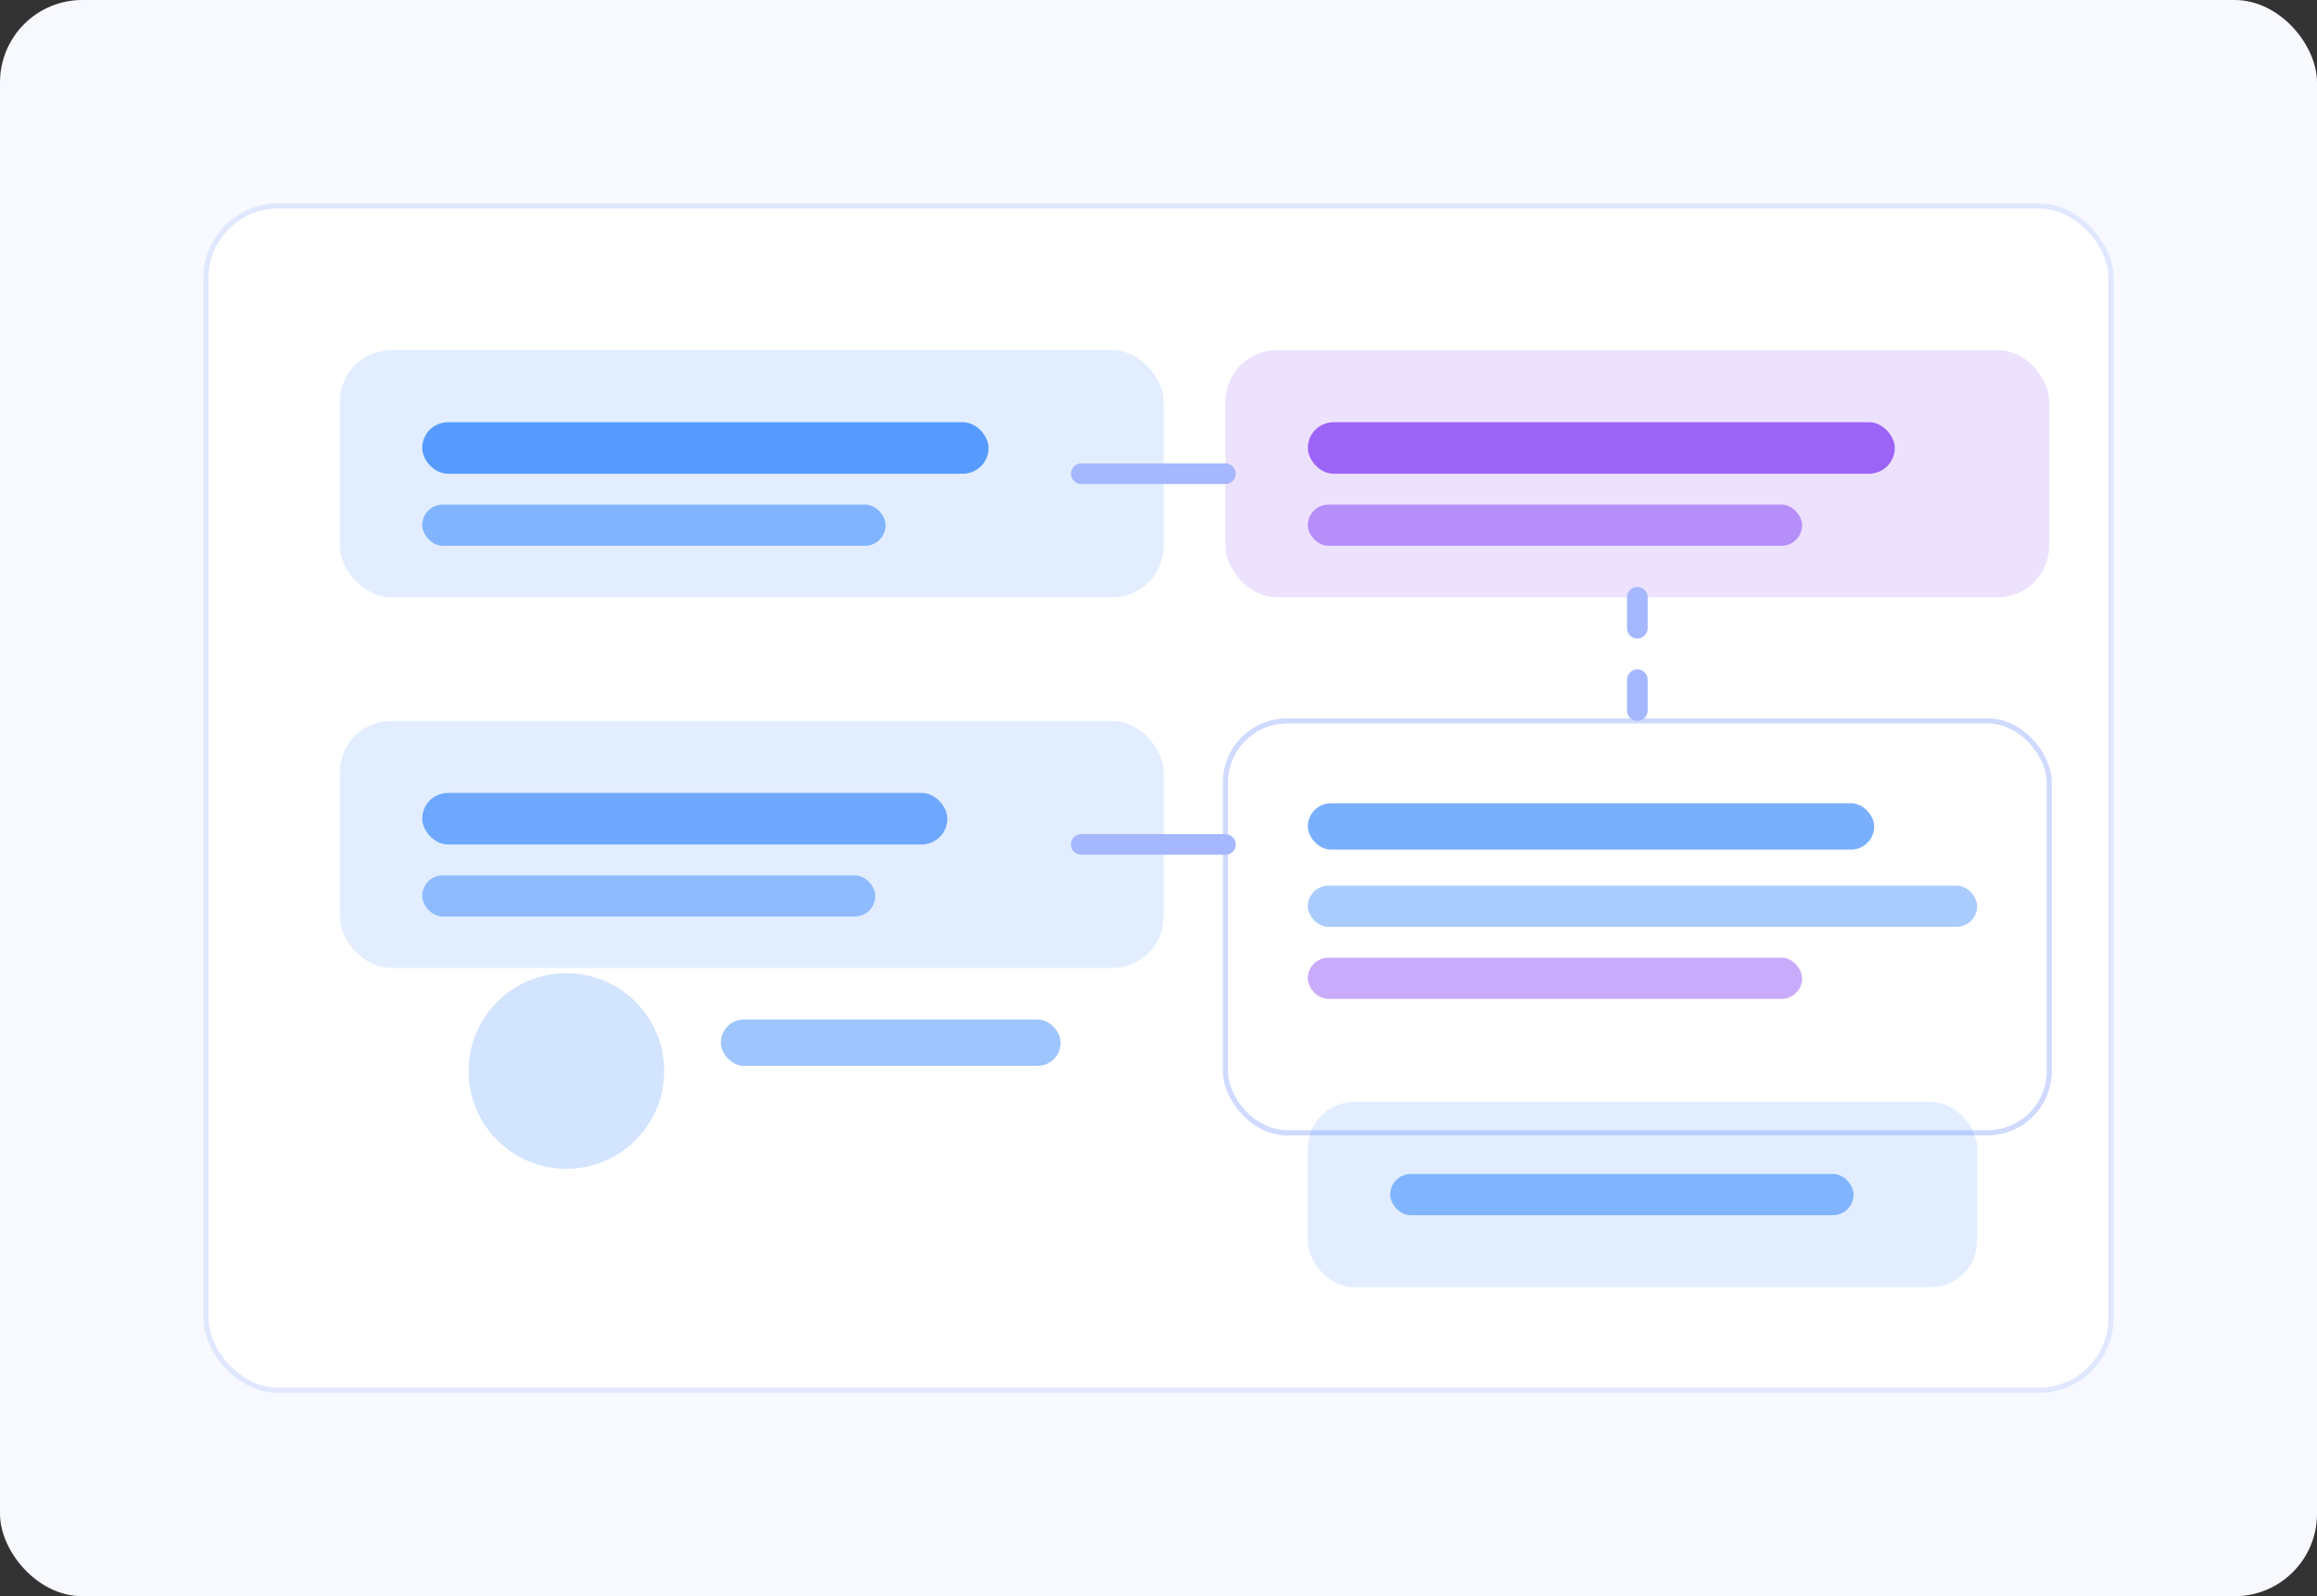 <svg width="900" height="620" viewBox="0 0 900 620" fill="none" xmlns="http://www.w3.org/2000/svg">
  <rect x="0" y="0" width="900" height="620" fill="#333333" stroke="none"/>
  <rect width="900" height="620" rx="32" fill="#F7F9FF"/>
  <rect x="80" y="80" width="740" height="460" rx="28" fill="#FFFFFF" stroke="#E0E7FF" stroke-width="2"/>
  <rect x="132" y="136" width="320" height="96" rx="20" fill="#0D6EFD" opacity="0.12"/>
  <rect x="164" y="164" width="220" height="20" rx="10" fill="#0D6EFD" opacity="0.65"/>
  <rect x="164" y="196" width="180" height="16" rx="8" fill="#0D6EFD" opacity="0.45"/>
  <rect x="476" y="136" width="320" height="96" rx="20" fill="#6610F2" opacity="0.12"/>
  <rect x="508" y="164" width="228" height="20" rx="10" fill="#6610F2" opacity="0.6"/>
  <rect x="508" y="196" width="192" height="16" rx="8" fill="#6610F2" opacity="0.4"/>
  <rect x="132" y="280" width="320" height="96" rx="20" fill="#0D6EFD" opacity="0.12"/>
  <rect x="164" y="308" width="204" height="20" rx="10" fill="#0D6EFD" opacity="0.55"/>
  <rect x="164" y="340" width="176" height="16" rx="8" fill="#0D6EFD" opacity="0.4"/>
  <rect x="476" y="280" width="320" height="160" rx="24" fill="#FFFFFF" stroke="#D0DAFF" stroke-width="2"/>
  <rect x="508" y="312" width="220" height="18" rx="9" fill="#0D6EFD" opacity="0.55"/>
  <rect x="508" y="344" width="260" height="16" rx="8" fill="#0D6EFD" opacity="0.35"/>
  <rect x="508" y="372" width="192" height="16" rx="8" fill="#6610F2" opacity="0.35"/>
  <path d="M420 184H476" stroke="#A5B7FF" stroke-width="8" stroke-linecap="round"/>
  <path d="M420 328H476" stroke="#A5B7FF" stroke-width="8" stroke-linecap="round"/>
  <path d="M636 232V280" stroke="#A5B7FF" stroke-width="8" stroke-linecap="round" stroke-dasharray="12 20"/>
  <circle cx="220" cy="416" r="38" fill="#0D6EFD" opacity="0.18"/>
  <rect x="280" y="396" width="132" height="18" rx="9" fill="#0D6EFD" opacity="0.4"/>
  <rect x="508" y="428" width="260" height="72" rx="18" fill="#0D6EFD" opacity="0.12"/>
  <rect x="540" y="456" width="180" height="16" rx="8" fill="#0D6EFD" opacity="0.45"/>
</svg>